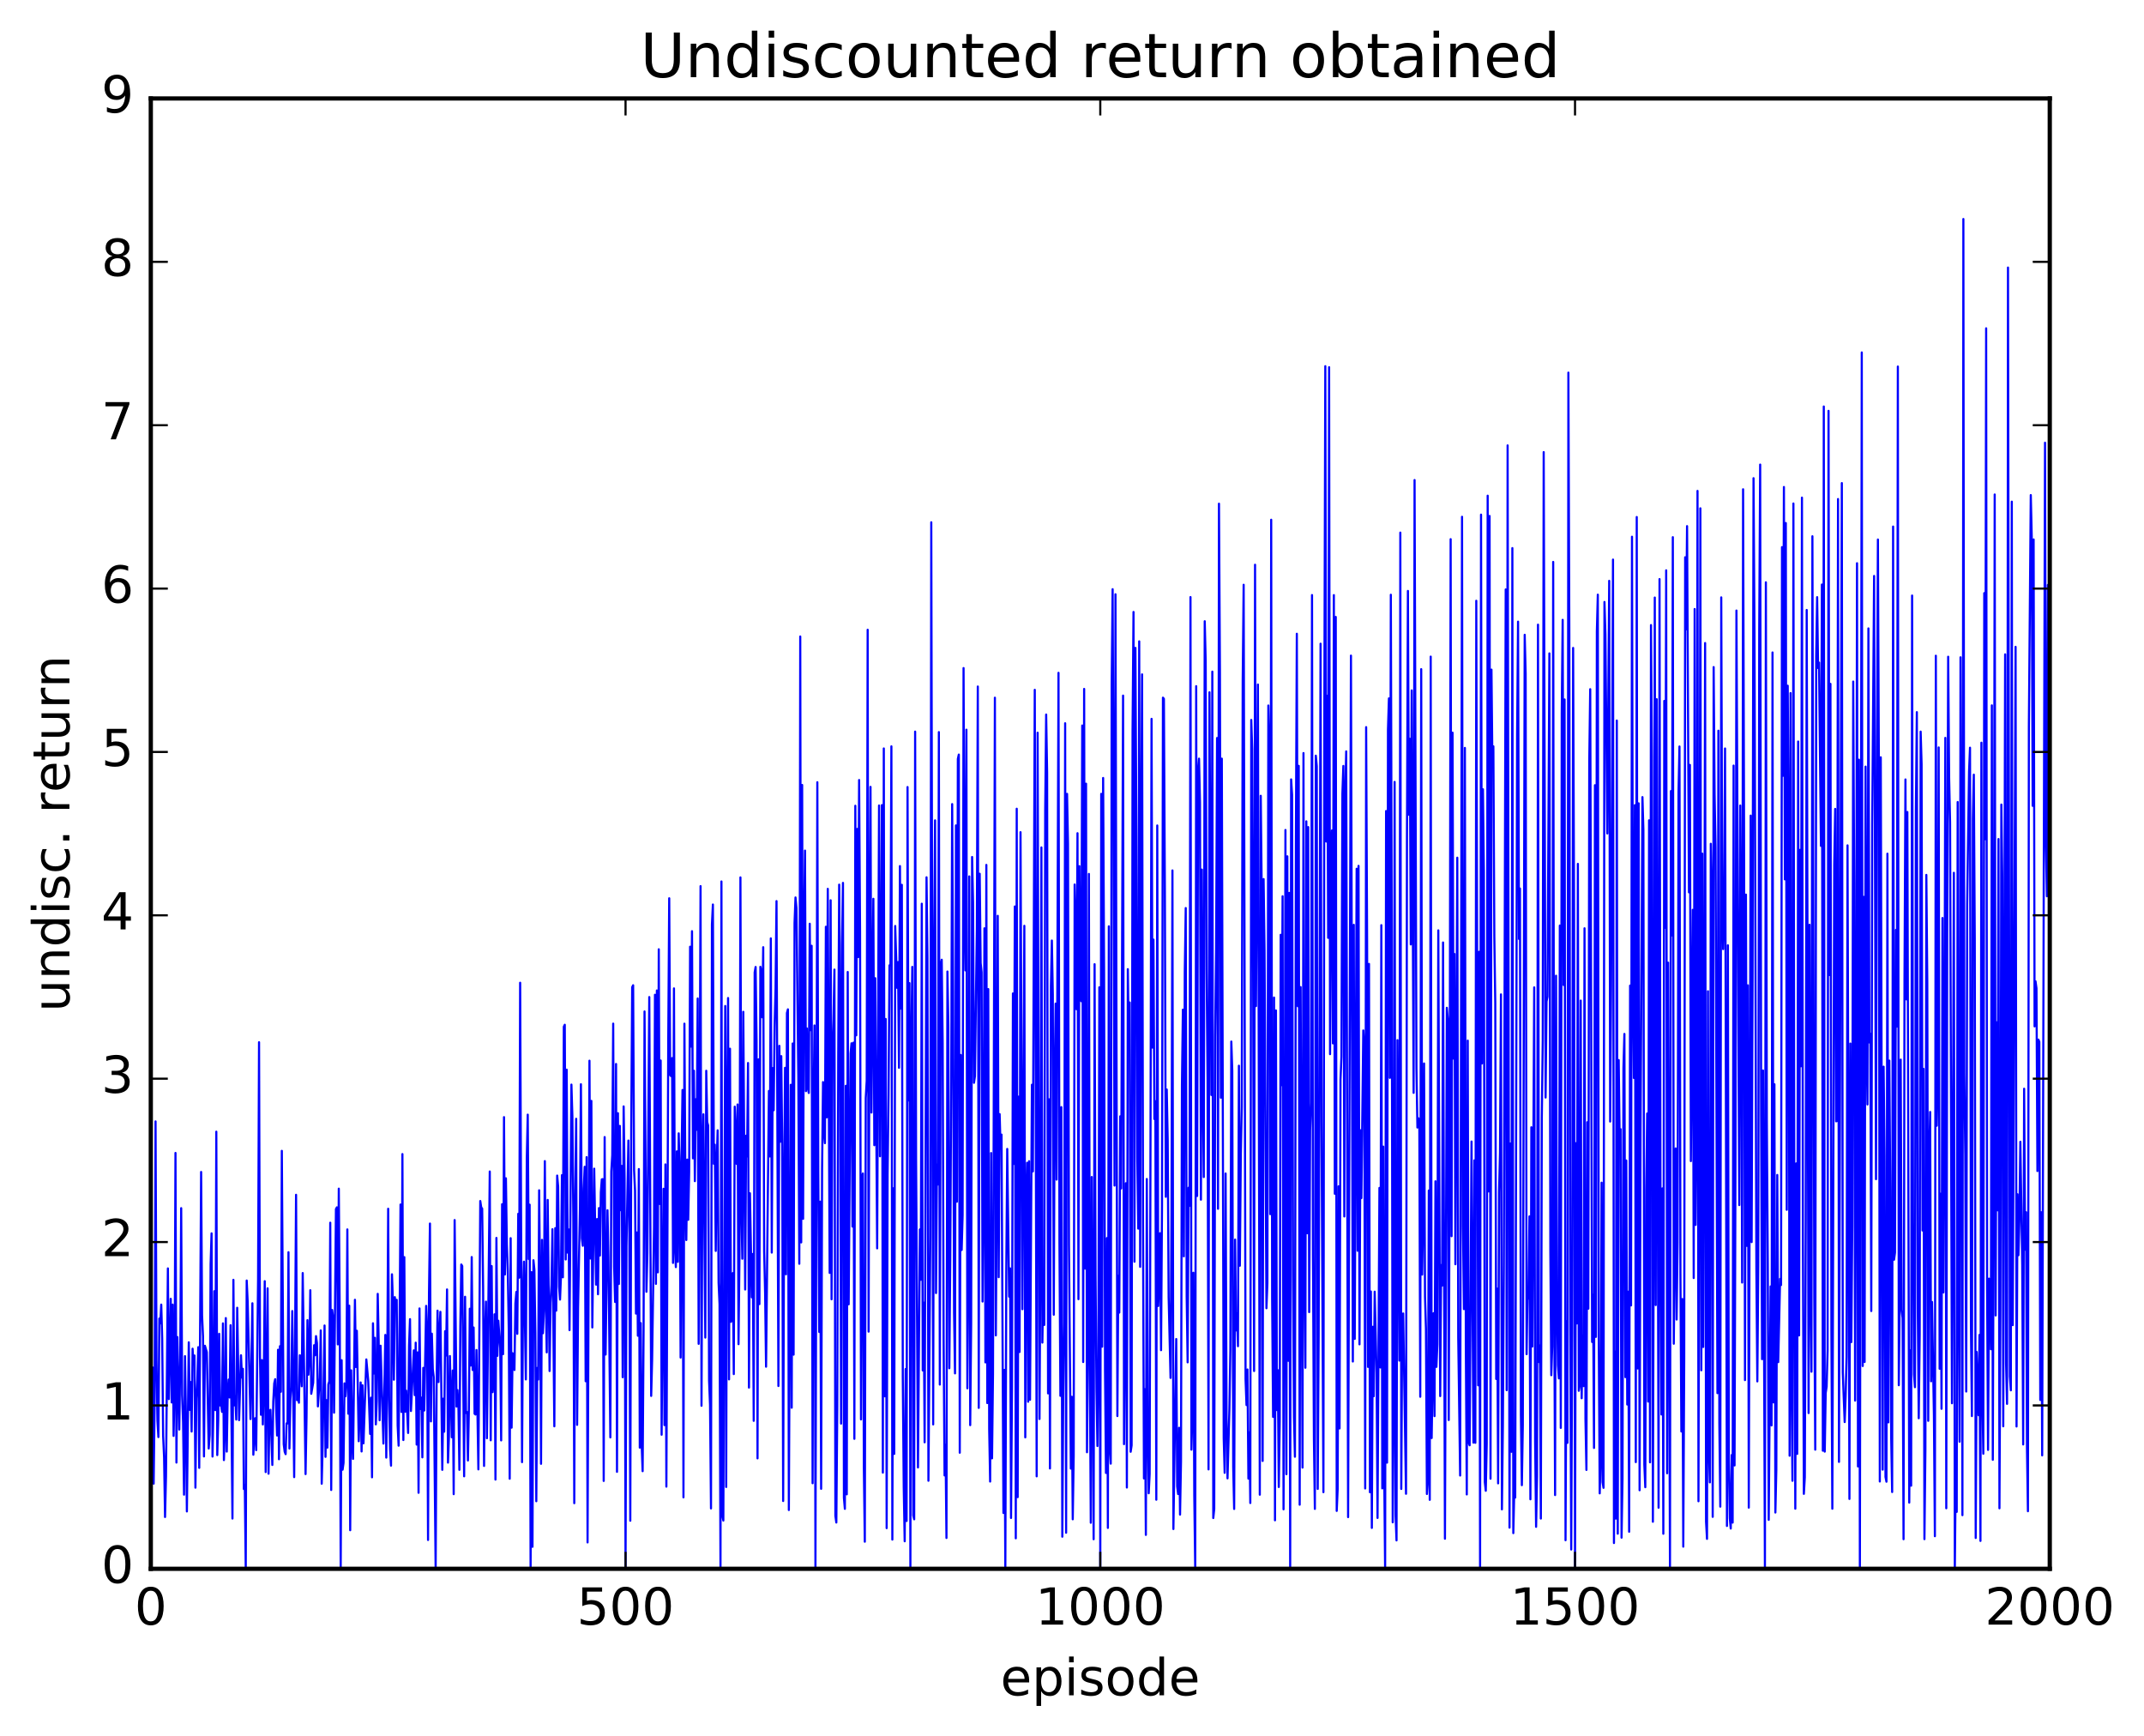 <?xml version="1.0" encoding="utf-8" standalone="no"?>
<!DOCTYPE svg PUBLIC "-//W3C//DTD SVG 1.1//EN"
  "http://www.w3.org/Graphics/SVG/1.1/DTD/svg11.dtd">
<!-- Created with matplotlib (http://matplotlib.org/) -->
<svg height="408pt" version="1.1" viewBox="0 0 504 408" width="504pt" xmlns="http://www.w3.org/2000/svg" xmlns:xlink="http://www.w3.org/1999/xlink">
 <defs>
  <style type="text/css">
*{stroke-linecap:butt;stroke-linejoin:round;stroke-miterlimit:100000;}
  </style>
 </defs>
 <g id="figure_1">
  <g id="patch_1">
   <path d="M 0 408.169 
L 504.319 408.169 
L 504.319 0 
L 0 0 
z
" style="fill:#ffffff;"/>
  </g>
  <g id="axes_1">
   <g id="patch_2">
    <path d="M 35.449 368.742 
L 481.849 368.742 
L 481.849 23.142 
L 35.449 23.142 
z
" style="fill:#ffffff;"/>
   </g>
   <g id="line2d_1">
    <path clip-path="url(#p48cf8b008c)" d="M 35.672 332.872 
L 35.895 321.411 
L 36.118 348.727 
L 36.342 330.331 
L 36.565 263.581 
L 36.788 319.61 
L 37.011 333.899 
L 37.234 337.774 
L 37.458 309.916 
L 37.681 311.052 
L 37.904 306.643 
L 38.127 314.593 
L 38.35 337.482 
L 38.574 342.558 
L 38.797 356.565 
L 39.02 347.045 
L 39.466 298.135 
L 39.69 328.847 
L 40.136 305.283 
L 40.359 329.641 
L 40.582 306.644 
L 40.806 337.498 
L 41.029 326.219 
L 41.252 270.993 
L 41.475 343.77 
L 41.698 314.272 
L 42.145 336.011 
L 42.368 319.446 
L 42.591 283.97 
L 42.814 327.921 
L 43.038 334.315 
L 43.261 351.315 
L 43.484 318.755 
L 43.707 333.155 
L 43.93 355.258 
L 44.377 315.505 
L 44.6 331.391 
L 44.823 324.841 
L 45.046 336.477 
L 45.27 317.006 
L 45.493 320.647 
L 45.716 318.604 
L 45.939 349.669 
L 46.162 328.727 
L 46.386 324.472 
L 46.609 316.648 
L 46.832 345.016 
L 47.278 275.464 
L 47.502 309.2 
L 47.725 314.173 
L 47.948 342.329 
L 48.171 316.315 
L 48.618 317.819 
L 49.064 340.465 
L 49.287 337.225 
L 49.51 297.129 
L 49.734 289.896 
L 49.957 342.352 
L 50.18 329.873 
L 50.403 303.487 
L 50.626 331.445 
L 50.85 265.995 
L 51.073 342.009 
L 51.296 333.918 
L 51.519 313.502 
L 51.742 330.354 
L 51.966 329.977 
L 52.189 331.849 
L 52.412 311.053 
L 52.635 343.187 
L 52.858 336.168 
L 53.082 309.81 
L 53.305 341.191 
L 53.528 327.65 
L 53.751 324.259 
L 53.974 328.468 
L 54.198 311.488 
L 54.644 356.924 
L 54.867 300.818 
L 55.09 330.319 
L 55.314 328.145 
L 55.537 333.662 
L 55.76 307.386 
L 56.206 333.793 
L 56.653 318.552 
L 56.876 323.791 
L 57.099 321.73 
L 57.322 349.994 
L 57.546 349.043 
L 57.769 368.742 
L 57.992 300.983 
L 58.215 305.822 
L 58.885 333.539 
L 59.331 306.33 
L 59.554 341.923 
L 60.001 333.337 
L 60.224 340.848 
L 60.67 300.694 
L 60.894 244.969 
L 61.117 318.791 
L 61.34 332.538 
L 61.563 319.69 
L 61.786 334.807 
L 62.01 324.278 
L 62.233 301.133 
L 62.456 346.001 
L 62.902 302.82 
L 63.126 346.385 
L 63.349 331.911 
L 63.572 331.36 
L 64.018 344.331 
L 64.242 329.365 
L 64.465 325.16 
L 64.688 324.174 
L 65.134 337.408 
L 65.358 317.248 
L 65.581 342.987 
L 65.804 316.415 
L 66.027 327.127 
L 66.25 270.501 
L 66.697 339.455 
L 66.92 341.218 
L 67.143 341.789 
L 67.366 334.546 
L 67.59 334.59 
L 67.813 294.326 
L 68.036 340.471 
L 68.259 328.807 
L 68.482 326.131 
L 68.706 308.159 
L 69.152 347.191 
L 69.598 280.83 
L 69.822 329.119 
L 70.045 327.486 
L 70.268 329.706 
L 70.491 318.548 
L 70.938 325.837 
L 71.161 299.226 
L 71.83 346.477 
L 72.054 333.119 
L 72.277 310.293 
L 72.5 323.112 
L 72.723 319.018 
L 72.946 303.259 
L 73.17 327.603 
L 73.616 325.015 
L 73.839 316.185 
L 74.062 318.541 
L 74.286 314.047 
L 74.509 315.703 
L 74.732 330.57 
L 75.178 323.867 
L 75.402 312.71 
L 75.625 348.738 
L 75.848 339.816 
L 76.294 311.554 
L 76.518 342.427 
L 76.741 329.092 
L 76.964 340.259 
L 77.187 325.41 
L 77.41 324.683 
L 77.634 287.393 
L 77.857 350.209 
L 78.08 307.902 
L 78.303 309.668 
L 78.526 332.041 
L 78.973 284.194 
L 79.196 283.78 
L 79.419 315.996 
L 79.642 279.388 
L 79.866 309.751 
L 80.089 368.742 
L 80.312 319.712 
L 80.535 345.45 
L 80.758 343.833 
L 80.982 325.158 
L 81.205 328.18 
L 81.428 324.869 
L 81.651 288.97 
L 81.874 332.283 
L 82.098 306.899 
L 82.321 359.67 
L 82.544 322.085 
L 82.767 337.363 
L 82.99 342.909 
L 83.437 305.509 
L 83.66 321.306 
L 83.883 312.789 
L 84.33 338.752 
L 84.776 324.938 
L 84.999 341.16 
L 85.222 325.601 
L 85.446 339.246 
L 86.115 319.527 
L 86.562 324.566 
L 87.008 337.034 
L 87.231 328.523 
L 87.454 347.23 
L 87.678 311.03 
L 87.901 322.84 
L 88.124 314.453 
L 88.347 334.792 
L 88.57 329.292 
L 88.794 304.115 
L 89.017 315.266 
L 89.24 333.826 
L 89.463 316.305 
L 90.133 339.301 
L 90.579 313.77 
L 90.802 342.6 
L 91.026 322.698 
L 91.249 284.111 
L 91.472 328.865 
L 91.695 340.57 
L 91.918 344.491 
L 92.142 299.517 
L 92.365 306.099 
L 92.588 324.296 
L 92.811 304.888 
L 93.034 307.043 
L 93.258 305.514 
L 93.481 335.058 
L 93.704 339.799 
L 94.15 283.117 
L 94.374 331.878 
L 94.597 271.261 
L 94.82 338.47 
L 95.043 295.482 
L 95.266 331.816 
L 95.49 326.868 
L 95.936 336.81 
L 96.159 316.294 
L 96.382 310.055 
L 96.606 331.647 
L 97.275 317.393 
L 97.498 327.914 
L 97.722 315.586 
L 97.945 339.541 
L 98.168 317.869 
L 98.391 350.874 
L 98.614 307.542 
L 98.838 331.178 
L 99.061 328.496 
L 99.284 342.546 
L 99.507 321.506 
L 99.73 331.537 
L 100.177 306.944 
L 100.4 312.747 
L 100.623 361.963 
L 100.846 304.076 
L 101.07 287.588 
L 101.293 334.094 
L 101.516 313.477 
L 101.739 321.805 
L 101.962 323.676 
L 102.409 368.742 
L 102.632 325.92 
L 102.855 308.065 
L 103.078 324.834 
L 103.302 312.944 
L 103.525 308.343 
L 103.971 345.477 
L 104.194 328.74 
L 104.418 336.518 
L 104.641 312.89 
L 104.864 318.599 
L 105.087 303.077 
L 105.31 343.782 
L 105.534 337.576 
L 105.757 318.728 
L 106.203 337.822 
L 106.426 322.129 
L 106.65 351.199 
L 106.873 286.769 
L 107.319 330.611 
L 107.542 326.734 
L 107.766 330.375 
L 107.989 345.474 
L 108.212 311.751 
L 108.435 297.215 
L 108.658 297.571 
L 109.105 346.996 
L 109.328 304.8 
L 109.551 332.125 
L 109.774 331.884 
L 109.998 343.276 
L 110.221 331.315 
L 110.444 307.606 
L 110.667 320.965 
L 110.89 295.464 
L 111.114 322.009 
L 111.337 312.019 
L 111.56 332.277 
L 111.783 332.476 
L 112.006 317.314 
L 112.453 345.37 
L 112.899 282.294 
L 113.122 283.787 
L 113.346 284.058 
L 113.569 302.738 
L 113.792 344.559 
L 114.015 313.629 
L 114.238 305.936 
L 114.462 338.051 
L 114.908 296.608 
L 115.131 275.356 
L 115.354 338.533 
L 115.578 297.579 
L 115.801 327.217 
L 116.024 324.482 
L 116.247 308.922 
L 116.47 347.767 
L 116.694 290.969 
L 116.917 318.684 
L 117.14 310.427 
L 117.586 316.834 
L 117.81 338.557 
L 118.033 283.043 
L 118.256 318.3 
L 118.479 262.576 
L 118.702 299.561 
L 118.926 276.95 
L 119.149 292.443 
L 119.372 298.772 
L 119.595 312.351 
L 119.818 347.567 
L 120.042 291.028 
L 120.265 335.566 
L 120.488 318.059 
L 120.711 319.446 
L 120.934 322.011 
L 121.158 306.358 
L 121.381 303.66 
L 121.604 313.508 
L 121.827 285.3 
L 122.05 300.31 
L 122.274 230.989 
L 122.72 343.666 
L 122.943 305.244 
L 123.166 296.548 
L 123.613 324.227 
L 123.836 272.268 
L 124.059 261.993 
L 124.282 295.932 
L 124.506 283.152 
L 124.729 368.742 
L 124.952 299.017 
L 125.175 363.569 
L 125.398 296.213 
L 125.622 298.445 
L 125.845 313.398 
L 126.068 352.854 
L 126.291 321.515 
L 126.514 324.255 
L 126.738 279.77 
L 126.961 302.756 
L 127.184 344.063 
L 127.407 291.428 
L 127.63 313.37 
L 127.854 308.16 
L 128.077 272.913 
L 128.3 304.188 
L 128.523 317.866 
L 128.746 282.036 
L 129.193 322.251 
L 129.416 306.156 
L 129.639 301.998 
L 129.862 288.923 
L 130.309 335.248 
L 130.532 288.665 
L 130.755 308.064 
L 130.978 276.314 
L 131.202 278.878 
L 131.425 302.424 
L 131.648 305.46 
L 131.871 299.871 
L 132.094 276.212 
L 132.318 300.22 
L 132.541 241.322 
L 132.764 240.868 
L 132.987 296.035 
L 133.21 251.421 
L 133.434 294.42 
L 133.657 288.968 
L 133.88 312.638 
L 134.326 254.931 
L 134.55 262.402 
L 134.773 285.889 
L 134.996 353.314 
L 135.219 281.519 
L 135.442 262.97 
L 135.666 334.908 
L 135.889 307.366 
L 136.335 283.874 
L 136.558 254.844 
L 136.782 291.039 
L 137.005 292.817 
L 137.228 279.413 
L 137.451 274.25 
L 137.674 324.65 
L 137.898 271.98 
L 138.121 362.541 
L 138.567 249.315 
L 138.79 295.803 
L 139.014 258.759 
L 139.237 312.011 
L 139.683 274.69 
L 140.13 301.95 
L 140.353 286.529 
L 140.576 304.207 
L 140.799 283.949 
L 141.022 295.11 
L 141.246 280.224 
L 141.469 277.205 
L 141.692 277.151 
L 141.915 348.085 
L 142.138 267.263 
L 142.362 318.377 
L 142.808 284.461 
L 143.031 295.466 
L 143.478 337.854 
L 143.701 275.349 
L 143.924 271.519 
L 144.147 240.599 
L 144.37 297.739 
L 144.594 306.021 
L 144.817 250.084 
L 145.04 345.945 
L 145.263 261.65 
L 145.486 301.786 
L 145.71 264.637 
L 145.933 284.454 
L 146.156 274.039 
L 146.379 323.705 
L 146.602 260.059 
L 146.826 277 
L 147.049 368.742 
L 147.272 292.737 
L 147.718 268.081 
L 147.942 289.792 
L 148.165 357.436 
L 148.388 265.045 
L 148.611 232.036 
L 148.834 231.578 
L 149.058 275.083 
L 149.281 279.882 
L 149.504 308.756 
L 149.727 289.682 
L 149.95 313.956 
L 150.174 274.781 
L 150.397 340.26 
L 150.62 310.982 
L 150.843 339.557 
L 151.066 345.793 
L 151.29 312.435 
L 151.513 237.737 
L 151.959 303.62 
L 152.182 294.563 
L 152.629 234.355 
L 153.075 328.1 
L 153.298 319.569 
L 153.745 288.511 
L 153.968 233.817 
L 154.191 301.764 
L 154.414 232.808 
L 154.638 299.057 
L 154.861 223.124 
L 155.084 282.985 
L 155.307 249.265 
L 155.53 337.223 
L 155.977 279.423 
L 156.2 334.965 
L 156.423 273.687 
L 156.646 349.426 
L 157.093 244.141 
L 157.316 211.134 
L 157.539 252.708 
L 157.762 252.945 
L 157.986 248.698 
L 158.209 296.838 
L 158.432 232.318 
L 158.655 293.125 
L 158.878 297.826 
L 159.102 270.611 
L 159.325 296.577 
L 159.548 266.39 
L 159.771 275.537 
L 159.994 319.088 
L 160.218 272.076 
L 160.441 256.2 
L 160.664 351.943 
L 160.887 240.608 
L 161.11 277.375 
L 161.334 291.461 
L 161.557 272.557 
L 161.78 286.712 
L 162.003 275.438 
L 162.226 222.521 
L 162.45 246.003 
L 162.673 218.871 
L 162.896 272.257 
L 163.119 251.668 
L 163.342 277.621 
L 163.566 258.367 
L 163.789 265.553 
L 164.012 234.691 
L 164.235 315.861 
L 164.682 208.278 
L 164.905 330.415 
L 165.128 271.803 
L 165.351 261.909 
L 165.798 314.391 
L 166.021 251.676 
L 166.244 263.732 
L 166.467 264.546 
L 166.69 324.538 
L 166.914 330.213 
L 167.137 354.55 
L 167.36 217.292 
L 167.583 212.603 
L 167.806 273.543 
L 168.03 269.05 
L 168.253 294.016 
L 168.476 273.349 
L 168.699 265.674 
L 168.922 301.499 
L 169.146 306.538 
L 169.369 368.742 
L 169.592 207.184 
L 169.815 356.204 
L 170.038 357.398 
L 170.485 236.451 
L 170.708 349.507 
L 170.931 261.771 
L 171.154 234.585 
L 171.378 324.217 
L 171.601 246.494 
L 171.824 310.691 
L 172.047 310.2 
L 172.27 299.237 
L 172.494 322.974 
L 172.717 260.117 
L 173.163 273.572 
L 173.386 259.601 
L 173.61 315.937 
L 173.833 294.7 
L 174.056 206.227 
L 174.279 283.648 
L 174.502 295.854 
L 174.726 237.825 
L 175.172 303.088 
L 175.395 266.932 
L 175.618 271.81 
L 175.842 249.856 
L 176.065 326.149 
L 176.288 280.467 
L 176.734 304.929 
L 176.958 294.737 
L 177.181 333.959 
L 177.404 228.547 
L 177.627 227.281 
L 177.85 244.672 
L 178.074 342.781 
L 178.297 248.992 
L 178.52 306.53 
L 178.743 227.236 
L 178.966 228.281 
L 179.19 239.114 
L 179.413 222.637 
L 179.636 294.089 
L 179.859 303.889 
L 180.082 321.237 
L 180.752 256.426 
L 180.975 271.818 
L 181.198 220.562 
L 181.422 294.414 
L 181.645 251.047 
L 181.868 260.966 
L 182.091 241.259 
L 182.314 232.281 
L 182.538 211.798 
L 182.984 325.772 
L 183.207 245.821 
L 183.43 268.36 
L 183.654 248.236 
L 183.877 269.309 
L 184.1 352.805 
L 184.323 280.189 
L 184.546 250.984 
L 184.77 299.525 
L 184.993 238.096 
L 185.216 237.239 
L 185.439 354.924 
L 185.886 254.978 
L 186.109 330.876 
L 186.332 245.27 
L 186.555 318.404 
L 186.778 216.973 
L 187.002 210.944 
L 187.225 213.452 
L 187.671 253.395 
L 187.894 297.042 
L 188.118 149.608 
L 188.341 292.022 
L 188.564 184.499 
L 188.787 286.481 
L 189.01 218.577 
L 189.234 199.926 
L 189.457 256.462 
L 189.68 241.728 
L 189.903 255.761 
L 190.126 256.896 
L 190.35 217.124 
L 190.573 242.143 
L 190.796 222.296 
L 191.019 348.623 
L 191.242 260.961 
L 191.466 241.025 
L 191.689 368.742 
L 192.135 183.858 
L 192.358 275.318 
L 192.582 313.07 
L 192.805 282.438 
L 193.028 349.937 
L 193.251 274.687 
L 193.474 254.337 
L 193.698 265.862 
L 193.921 268.69 
L 194.144 217.832 
L 194.367 262.628 
L 194.59 208.92 
L 195.037 299.192 
L 195.26 211.608 
L 195.483 305.395 
L 195.706 246.573 
L 195.93 239.667 
L 196.153 227.9 
L 196.376 356.27 
L 196.599 357.862 
L 196.822 330.678 
L 197.046 248.108 
L 197.269 207.931 
L 197.492 240.269 
L 197.715 334.61 
L 197.938 221.936 
L 198.162 207.52 
L 198.385 352.071 
L 198.608 354.646 
L 198.831 255.204 
L 199.054 351.235 
L 199.278 228.457 
L 199.501 306.574 
L 199.947 247.63 
L 200.17 245.218 
L 200.394 288.303 
L 200.617 245.072 
L 200.84 338.188 
L 201.063 189.39 
L 201.286 243.346 
L 201.51 194.835 
L 201.733 224.951 
L 201.956 183.341 
L 202.179 219.011 
L 202.402 333.626 
L 202.626 276.707 
L 202.849 275.814 
L 203.072 344.899 
L 203.295 362.371 
L 203.518 258.08 
L 203.742 254.046 
L 203.965 148.021 
L 204.188 312.992 
L 204.411 223.45 
L 204.634 184.95 
L 204.858 261.501 
L 205.304 211.259 
L 205.527 269.168 
L 205.75 229.918 
L 206.197 293.419 
L 206.643 189.33 
L 206.866 271.775 
L 207.313 189.229 
L 207.536 346.128 
L 207.759 175.919 
L 207.982 328.2 
L 208.206 239.51 
L 208.429 359.18 
L 208.652 276.007 
L 208.875 257.233 
L 209.098 226.887 
L 209.322 226.908 
L 209.545 175.425 
L 209.768 361.873 
L 209.991 279.293 
L 210.214 341.736 
L 210.438 217.651 
L 210.884 232.189 
L 211.107 226.126 
L 211.33 250.978 
L 211.554 203.567 
L 211.777 237.073 
L 212 207.967 
L 212.223 323.613 
L 212.446 349.478 
L 212.67 362.269 
L 212.893 321.779 
L 213.116 357.5 
L 213.339 184.991 
L 213.562 258.656 
L 213.786 231.077 
L 214.009 368.742 
L 214.232 243.951 
L 214.455 227.263 
L 214.678 356.177 
L 214.902 357.104 
L 215.125 171.959 
L 215.348 272.472 
L 215.794 344.918 
L 216.241 288.967 
L 216.464 300.808 
L 216.687 212.413 
L 216.91 322.118 
L 217.134 306.175 
L 217.357 339.007 
L 217.803 206.205 
L 218.026 224.973 
L 218.25 348.044 
L 218.696 290.817 
L 218.919 122.759 
L 219.366 334.802 
L 219.589 222.997 
L 219.812 192.818 
L 220.035 303.926 
L 220.258 273.731 
L 220.482 278.418 
L 220.705 172.075 
L 220.928 325.436 
L 221.151 226.691 
L 221.374 225.58 
L 221.598 245.027 
L 221.821 314.829 
L 222.044 346.794 
L 222.267 339.581 
L 222.49 361.49 
L 222.714 228.353 
L 222.937 241.101 
L 223.16 321.595 
L 223.383 295.96 
L 223.606 254.507 
L 223.83 188.998 
L 224.053 233.241 
L 224.276 308.549 
L 224.499 322.805 
L 224.722 194.011 
L 224.946 282.447 
L 225.169 178.387 
L 225.392 177.358 
L 225.615 341.454 
L 225.838 247.965 
L 226.062 293.81 
L 226.285 285.65 
L 226.508 157.027 
L 226.731 212.226 
L 226.954 228.087 
L 227.178 171.51 
L 227.401 326.315 
L 227.624 296.675 
L 227.847 205.991 
L 228.07 334.972 
L 228.294 311.004 
L 228.517 201.433 
L 228.74 212.112 
L 228.963 254.507 
L 229.186 252.943 
L 229.633 218.505 
L 229.856 161.363 
L 230.079 330.916 
L 230.302 205.367 
L 230.526 226.36 
L 230.749 228.557 
L 230.972 305.922 
L 231.195 277.498 
L 231.418 218.196 
L 231.642 320.22 
L 231.865 203.293 
L 232.088 329.779 
L 232.311 232.479 
L 232.534 335.857 
L 232.758 348.232 
L 232.981 271.012 
L 233.204 342.777 
L 233.427 322.942 
L 233.874 163.993 
L 234.097 313.878 
L 234.32 279.747 
L 234.543 215.256 
L 234.766 300.195 
L 234.99 261.87 
L 235.213 270.02 
L 235.436 266.683 
L 235.882 355.614 
L 236.106 321.993 
L 236.329 368.742 
L 236.552 298.973 
L 236.775 270.05 
L 237.222 304.762 
L 237.445 298.122 
L 237.668 356.792 
L 237.891 326.45 
L 238.114 233.507 
L 238.338 273.575 
L 238.561 213.059 
L 238.784 361.572 
L 239.007 190.089 
L 239.23 351.894 
L 239.454 257.754 
L 239.677 317.774 
L 239.9 195.601 
L 240.346 307.719 
L 240.793 217.607 
L 241.016 337.846 
L 241.239 283.703 
L 241.462 273.306 
L 241.686 329.472 
L 241.909 272.937 
L 242.132 329.017 
L 242.578 254.964 
L 242.802 275.34 
L 243.248 162.139 
L 243.694 347.005 
L 243.918 172.223 
L 244.364 333.523 
L 244.587 292.603 
L 244.81 199.182 
L 245.034 315.566 
L 245.257 300.856 
L 245.48 311.424 
L 245.703 190.519 
L 245.926 167.95 
L 246.15 181.623 
L 246.373 327.506 
L 246.596 258.383 
L 246.819 345.157 
L 247.042 231.872 
L 247.266 221.071 
L 247.489 233.812 
L 247.712 309.019 
L 247.935 253.413 
L 248.158 235.893 
L 248.382 277.265 
L 248.828 158.144 
L 249.051 292.137 
L 249.274 328.085 
L 249.498 260.221 
L 249.721 361.192 
L 249.944 327 
L 250.167 311.063 
L 250.39 169.998 
L 250.614 360.262 
L 250.837 186.594 
L 251.06 198.362 
L 251.283 292.571 
L 251.73 345.188 
L 251.953 328.308 
L 252.176 357.101 
L 252.399 342.105 
L 252.622 207.905 
L 252.846 217.861 
L 253.069 237.225 
L 253.292 195.842 
L 253.515 305.366 
L 253.738 203.581 
L 253.962 234.055 
L 254.185 235.328 
L 254.408 170.528 
L 254.631 320.137 
L 254.854 161.925 
L 255.078 298.178 
L 255.301 184.2 
L 255.524 341.342 
L 255.747 314.21 
L 255.97 205.409 
L 256.194 320.547 
L 256.417 357.914 
L 256.64 276.648 
L 257.086 361.79 
L 257.31 226.629 
L 257.533 299.655 
L 257.756 326.536 
L 257.979 339.882 
L 258.202 319.216 
L 258.426 232.06 
L 258.649 368.742 
L 258.872 186.59 
L 259.095 316.531 
L 259.318 182.859 
L 259.542 228.509 
L 259.765 322.006 
L 259.988 346.213 
L 260.211 291.007 
L 260.434 359.127 
L 260.658 217.731 
L 260.881 340.401 
L 261.104 344.026 
L 261.327 160.996 
L 261.55 138.489 
L 261.774 190.519 
L 261.997 278.662 
L 262.22 139.681 
L 262.666 332.836 
L 262.89 299.87 
L 263.113 308.52 
L 263.336 262.381 
L 263.559 279.339 
L 264.006 163.497 
L 264.229 339.441 
L 264.675 278.109 
L 264.898 349.637 
L 265.122 227.796 
L 265.345 245.14 
L 265.568 235.626 
L 265.791 341.234 
L 266.014 339.723 
L 266.238 171.795 
L 266.461 143.841 
L 266.684 296.554 
L 266.907 152.281 
L 267.13 195.743 
L 267.354 272.225 
L 267.577 288.777 
L 267.8 150.749 
L 268.023 297.756 
L 268.246 199.684 
L 268.47 158.507 
L 268.693 287.487 
L 268.916 347.497 
L 269.139 326.516 
L 269.362 360.768 
L 269.586 277.12 
L 269.809 335.248 
L 270.032 350.984 
L 270.255 346.397 
L 270.702 168.964 
L 270.925 246.236 
L 271.148 220.844 
L 271.371 263.019 
L 271.594 258.829 
L 271.818 352.504 
L 272.041 194.027 
L 272.264 306.971 
L 272.487 301.623 
L 272.71 289.864 
L 272.934 317.349 
L 273.157 283.458 
L 273.38 163.98 
L 273.603 164.246 
L 273.826 208.877 
L 274.05 281.301 
L 274.273 256.082 
L 274.496 267.867 
L 274.719 304.876 
L 275.166 323.87 
L 275.389 284.915 
L 275.612 204.592 
L 275.835 359.392 
L 276.505 314.733 
L 276.728 349.363 
L 276.951 351.174 
L 277.174 335.599 
L 277.398 356 
L 277.621 343.52 
L 277.844 255.095 
L 278.067 237.312 
L 278.29 295.301 
L 278.514 228.37 
L 278.737 213.434 
L 278.96 304.729 
L 279.183 320.211 
L 279.406 279.164 
L 279.63 283.433 
L 279.853 140.34 
L 280.076 340.735 
L 280.299 332.265 
L 280.522 299.151 
L 280.746 351.543 
L 280.969 368.742 
L 281.192 161.281 
L 281.415 281.113 
L 281.638 181.185 
L 281.862 178.315 
L 282.085 188.67 
L 282.308 281.976 
L 282.531 204.386 
L 282.754 254.62 
L 282.978 276.659 
L 283.201 146.021 
L 283.424 155.304 
L 283.647 227.829 
L 283.87 253.697 
L 284.094 345.373 
L 284.317 162.72 
L 284.763 257.369 
L 284.986 157.864 
L 285.21 356.805 
L 285.433 354.676 
L 285.656 243.658 
L 285.879 223.032 
L 286.102 173.466 
L 286.326 284.12 
L 286.549 118.386 
L 286.772 157.716 
L 286.995 258.011 
L 287.218 178.311 
L 287.665 337.998 
L 287.888 346.181 
L 288.111 275.826 
L 288.334 333.204 
L 288.558 347.48 
L 289.004 331.143 
L 289.227 317.358 
L 289.45 244.813 
L 289.674 251.633 
L 289.897 344.819 
L 290.12 354.67 
L 290.343 291.36 
L 290.566 312.712 
L 290.79 308.691 
L 291.013 316.417 
L 291.236 250.493 
L 291.459 297.505 
L 291.682 271.358 
L 291.906 260.195 
L 292.129 160.14 
L 292.352 137.447 
L 292.798 324.078 
L 293.022 330.257 
L 293.245 321.892 
L 293.468 347.541 
L 293.691 336.657 
L 293.914 353.273 
L 294.138 169.222 
L 294.361 176.014 
L 294.584 228.758 
L 294.807 322.253 
L 295.03 132.739 
L 295.254 236.479 
L 295.7 160.894 
L 296.146 351.322 
L 296.37 187.046 
L 296.593 209.158 
L 296.816 343.39 
L 297.039 206.624 
L 297.262 223.297 
L 297.709 307.493 
L 297.932 301.589 
L 298.155 165.827 
L 298.378 175.978 
L 298.602 285.376 
L 298.825 122.163 
L 299.048 305.071 
L 299.271 333.032 
L 299.494 234.471 
L 299.718 357.339 
L 299.941 237.498 
L 300.164 331.436 
L 300.387 322.054 
L 300.61 349.512 
L 300.834 334.012 
L 301.057 219.717 
L 301.28 255.066 
L 301.503 210.662 
L 301.726 354.757 
L 301.95 302.115 
L 302.173 195.086 
L 302.396 346.501 
L 302.619 201.275 
L 302.842 319.851 
L 303.066 209.872 
L 303.289 368.742 
L 303.512 183.194 
L 303.735 186.841 
L 303.958 299.28 
L 304.182 333.095 
L 304.405 342.399 
L 304.628 198.645 
L 304.851 148.962 
L 305.074 236.51 
L 305.298 180.011 
L 305.521 353.676 
L 305.744 232.014 
L 306.19 344.949 
L 306.414 177.006 
L 306.637 296.899 
L 306.86 321.481 
L 307.083 193.048 
L 307.306 289.873 
L 307.53 194.401 
L 307.753 308.404 
L 307.976 265.613 
L 308.199 259.227 
L 308.422 139.863 
L 308.646 295.198 
L 308.869 338.207 
L 309.092 354.657 
L 309.315 177.618 
L 309.538 180.082 
L 309.762 349.964 
L 309.985 313.671 
L 310.431 151.3 
L 310.654 263.574 
L 311.101 350.73 
L 311.324 164.5 
L 311.547 86.074 
L 311.77 197.8 
L 311.994 163.526 
L 312.217 220.435 
L 312.44 86.311 
L 312.663 247.773 
L 312.886 201.695 
L 313.11 195.19 
L 313.333 245.239 
L 313.556 139.876 
L 313.779 280.588 
L 314.002 145.006 
L 314.226 355.132 
L 314.449 350.009 
L 314.672 278.835 
L 314.895 335.748 
L 315.118 253.764 
L 315.342 248.328 
L 315.565 186.534 
L 315.788 180.027 
L 316.011 285.923 
L 316.234 186.451 
L 316.458 176.61 
L 316.904 356.59 
L 317.574 154.099 
L 318.02 320.019 
L 318.243 217.378 
L 318.466 314.693 
L 318.913 204.195 
L 319.136 293.979 
L 319.359 203.518 
L 319.582 315.98 
L 319.806 265.655 
L 320.029 281.602 
L 320.475 242.203 
L 320.698 246.288 
L 320.922 349.855 
L 321.145 170.91 
L 321.368 221.123 
L 321.591 321.285 
L 321.814 226.561 
L 322.038 350.752 
L 322.261 303.561 
L 322.484 359.124 
L 322.707 311.848 
L 322.93 328.178 
L 323.154 303.599 
L 323.6 322.782 
L 323.823 356.783 
L 324.27 279.214 
L 324.493 321.414 
L 324.716 217.455 
L 324.939 349.838 
L 325.162 269.506 
L 325.386 345.179 
L 325.609 368.742 
L 325.832 190.629 
L 326.055 343.787 
L 326.278 171.546 
L 326.502 164.149 
L 326.725 253.342 
L 326.948 139.791 
L 327.171 219.832 
L 327.394 357.814 
L 327.618 330.284 
L 327.841 183.786 
L 328.064 356.117 
L 328.287 362.065 
L 328.51 244.476 
L 328.957 319.798 
L 329.18 125.183 
L 329.403 349.968 
L 329.626 309.979 
L 329.85 308.722 
L 330.296 336.707 
L 330.519 351.103 
L 330.742 196.869 
L 330.966 138.898 
L 331.189 191.487 
L 331.412 173.642 
L 331.635 221.985 
L 331.858 162.284 
L 332.305 256.868 
L 332.528 112.83 
L 332.974 251.079 
L 333.198 265.019 
L 333.421 262.832 
L 333.644 263.244 
L 333.867 328.299 
L 334.09 157.282 
L 334.314 299.583 
L 334.537 285.72 
L 334.76 249.967 
L 334.983 304.727 
L 335.206 312.285 
L 335.43 351.152 
L 335.653 347.908 
L 335.876 279.825 
L 336.099 352.528 
L 336.322 154.334 
L 336.546 338.006 
L 336.992 308.66 
L 337.215 332.853 
L 337.438 277.654 
L 337.662 321.278 
L 337.885 315.953 
L 338.108 218.678 
L 338.554 328.145 
L 338.778 297.326 
L 339.001 302.184 
L 339.224 221.525 
L 339.67 361.671 
L 340.117 236.878 
L 340.34 239.567 
L 340.563 333.769 
L 340.786 267.164 
L 341.01 126.727 
L 341.233 290.558 
L 341.456 172.213 
L 341.679 248.811 
L 341.902 224.23 
L 342.126 297.155 
L 342.572 201.596 
L 342.795 314.378 
L 343.242 346.816 
L 343.688 121.468 
L 343.911 288.159 
L 344.134 307.703 
L 344.358 175.796 
L 344.581 316.286 
L 344.804 351.26 
L 345.027 244.588 
L 345.25 339.045 
L 345.474 339.708 
L 345.92 268.31 
L 346.366 339.083 
L 346.59 272.742 
L 346.813 339.122 
L 347.036 141.209 
L 347.482 325.61 
L 347.706 223.713 
L 347.929 368.742 
L 348.152 120.959 
L 348.375 249.961 
L 348.598 185.515 
L 348.822 204.999 
L 349.045 348.365 
L 349.268 350.395 
L 349.491 339.314 
L 349.714 116.509 
L 349.938 280.045 
L 350.161 121.277 
L 350.384 347.563 
L 350.607 157.391 
L 350.83 179.999 
L 351.054 175.42 
L 351.277 220.074 
L 351.5 235.719 
L 351.723 324.121 
L 351.946 302.879 
L 352.17 348.652 
L 352.393 280.173 
L 352.616 270.935 
L 352.839 233.728 
L 353.062 354.765 
L 353.286 335.073 
L 353.509 297.542 
L 353.955 138.547 
L 354.178 326.762 
L 354.402 104.689 
L 354.848 359.061 
L 355.071 268.775 
L 355.294 341.234 
L 355.518 128.828 
L 355.741 360.352 
L 355.964 350.211 
L 356.187 351.994 
L 356.634 172.809 
L 356.857 146.117 
L 357.08 220.689 
L 357.303 208.839 
L 357.526 332.534 
L 357.75 349.082 
L 357.973 334.999 
L 358.419 149.204 
L 358.642 158.363 
L 358.866 318.29 
L 359.089 303.162 
L 359.312 305.211 
L 359.535 285.907 
L 359.758 352.403 
L 359.982 264.959 
L 360.205 316.487 
L 360.651 232.082 
L 360.874 338.876 
L 361.098 358.87 
L 361.321 346.927 
L 361.544 146.823 
L 361.767 320.155 
L 361.99 316.228 
L 362.214 356.93 
L 362.437 262.758 
L 362.66 244.531 
L 362.883 106.263 
L 363.33 257.968 
L 363.553 235.398 
L 363.776 234.238 
L 364.222 153.576 
L 364.446 294.052 
L 364.669 323.234 
L 364.892 316.465 
L 365.115 132.078 
L 365.338 299.033 
L 365.562 351.406 
L 365.785 229.338 
L 366.008 304.484 
L 366.231 320.906 
L 366.454 323.982 
L 366.678 217.549 
L 366.901 335.618 
L 367.124 167.573 
L 367.347 145.695 
L 367.57 231.524 
L 367.794 164.402 
L 368.017 362.027 
L 368.24 310.524 
L 368.463 339.134 
L 368.686 87.584 
L 368.91 149.349 
L 369.133 312.404 
L 369.356 364.207 
L 369.579 313.232 
L 369.802 152.293 
L 370.026 215.422 
L 370.249 368.742 
L 370.472 268.698 
L 370.695 311.067 
L 370.918 203.048 
L 371.142 326.902 
L 371.365 325.588 
L 371.588 235.184 
L 371.811 328.65 
L 372.034 313.909 
L 372.258 325.8 
L 372.481 218.19 
L 372.704 333.513 
L 372.927 345.495 
L 373.15 263.773 
L 373.374 307.598 
L 373.597 178.882 
L 373.82 161.99 
L 374.266 315.423 
L 374.49 304.314 
L 374.713 340.33 
L 374.936 184.559 
L 375.159 314.23 
L 375.382 148.412 
L 375.606 139.775 
L 375.829 314.382 
L 376.052 351.006 
L 376.275 342.657 
L 376.498 277.983 
L 376.722 348.363 
L 376.945 349.709 
L 377.168 141.489 
L 377.391 149.128 
L 377.838 195.898 
L 378.284 136.519 
L 378.507 263.615 
L 378.73 231.703 
L 379.177 131.528 
L 379.4 362.681 
L 379.623 317.687 
L 379.846 356.948 
L 380.07 169.357 
L 380.293 360.481 
L 380.516 249.164 
L 380.739 267.32 
L 380.962 265.406 
L 381.186 361.416 
L 381.409 347.497 
L 381.632 250.997 
L 381.855 243.02 
L 382.078 323.69 
L 382.302 272.772 
L 382.525 330.124 
L 382.748 303.598 
L 382.971 360.025 
L 383.194 231.654 
L 383.418 306.834 
L 383.641 126.154 
L 383.864 230.389 
L 384.087 253.374 
L 384.31 189.242 
L 384.534 343.663 
L 384.757 121.52 
L 384.98 321.655 
L 385.203 188.82 
L 385.426 350.275 
L 385.65 265.927 
L 386.096 187.356 
L 386.319 195.072 
L 386.542 344.228 
L 386.766 349.56 
L 386.989 279.668 
L 387.212 261.72 
L 387.435 329.433 
L 387.658 192.808 
L 387.882 343.714 
L 388.105 146.922 
L 388.328 177.917 
L 388.551 357.679 
L 388.774 277.493 
L 388.998 140.453 
L 389.221 306.748 
L 389.444 164.346 
L 389.89 354.374 
L 390.114 136.11 
L 390.337 283.473 
L 390.56 332.463 
L 390.783 279.324 
L 391.006 360.501 
L 391.23 164.746 
L 391.453 218.071 
L 391.676 134.051 
L 391.899 346.283 
L 392.122 226.267 
L 392.569 368.742 
L 392.792 185.934 
L 393.015 219.883 
L 393.238 126.261 
L 393.462 315.836 
L 393.908 269.931 
L 394.131 310.15 
L 394.354 292.065 
L 394.578 186.222 
L 394.801 175.46 
L 395.024 299.208 
L 395.247 336.465 
L 395.47 305.341 
L 395.694 363.534 
L 395.917 319.363 
L 396.14 130.983 
L 396.363 147.927 
L 396.586 123.663 
L 397.033 209.737 
L 397.256 179.785 
L 397.479 272.91 
L 397.926 213.854 
L 398.149 300.394 
L 398.372 143.147 
L 398.595 287.908 
L 398.818 264.149 
L 399.042 115.384 
L 399.265 352.862 
L 399.488 259.619 
L 399.711 119.476 
L 399.934 322.078 
L 400.158 200.645 
L 400.381 316.599 
L 400.604 254.983 
L 400.827 151.144 
L 401.05 357.626 
L 401.274 361.701 
L 401.497 232.982 
L 401.72 340.805 
L 401.943 348.423 
L 402.166 198.33 
L 402.39 210.39 
L 402.613 356.527 
L 402.836 156.794 
L 403.059 186.707 
L 403.282 199.278 
L 403.729 327.451 
L 403.952 171.746 
L 404.175 334.471 
L 404.398 354.128 
L 404.622 140.414 
L 404.845 208.811 
L 405.068 223.081 
L 405.291 214.182 
L 405.514 175.93 
L 405.961 358.67 
L 406.184 222.19 
L 406.407 343.713 
L 406.63 356.835 
L 406.854 359.276 
L 407.077 342.004 
L 407.3 357.881 
L 407.523 179.946 
L 407.746 344.446 
L 407.97 271.666 
L 408.193 143.506 
L 408.639 239.171 
L 408.862 283.249 
L 409.086 189.33 
L 409.309 227.171 
L 409.532 301.457 
L 409.755 115.001 
L 409.978 192.998 
L 410.202 324.385 
L 410.425 210.273 
L 410.648 292.839 
L 410.871 231.596 
L 411.094 354.362 
L 411.541 191.704 
L 411.764 291.944 
L 411.987 228.951 
L 412.21 112.396 
L 412.434 148.717 
L 412.88 298.525 
L 413.103 324.688 
L 413.326 297.571 
L 413.55 147.913 
L 413.773 109.197 
L 413.996 261.906 
L 414.219 319.459 
L 414.442 251.614 
L 414.889 368.742 
L 415.112 136.865 
L 415.335 263.143 
L 415.558 296.898 
L 415.782 357.228 
L 416.228 302.368 
L 416.451 335.035 
L 416.674 153.36 
L 416.898 329.624 
L 417.121 254.851 
L 417.344 355.513 
L 417.567 345.498 
L 417.79 276.17 
L 418.014 320.162 
L 418.46 300.594 
L 418.683 302.046 
L 418.906 128.599 
L 419.13 182.344 
L 419.353 114.466 
L 419.576 206.686 
L 419.799 122.937 
L 420.022 284.355 
L 420.246 161.171 
L 420.469 194.809 
L 420.692 342.16 
L 420.915 162.908 
L 421.138 324.012 
L 421.362 348.05 
L 421.585 118.346 
L 421.808 293.072 
L 422.031 354.61 
L 422.254 273.45 
L 422.478 341.734 
L 422.701 174.293 
L 422.924 313.889 
L 423.147 199.759 
L 423.37 250.621 
L 423.594 116.968 
L 423.817 290.92 
L 424.04 351.124 
L 424.263 347.224 
L 424.486 286.686 
L 424.71 143.372 
L 425.156 332.13 
L 425.379 217.355 
L 425.602 303.103 
L 425.826 322.412 
L 426.049 126.046 
L 426.495 305.039 
L 426.718 340.735 
L 426.942 154.148 
L 427.165 140.36 
L 427.388 157.018 
L 427.611 155.739 
L 428.058 198.82 
L 428.281 137.392 
L 428.504 340.978 
L 428.727 95.546 
L 428.95 341.197 
L 429.174 327.403 
L 429.397 325.916 
L 429.62 317.397 
L 429.843 96.566 
L 430.066 229.18 
L 430.29 160.734 
L 430.513 312.669 
L 430.736 354.615 
L 431.182 203.197 
L 431.406 190.13 
L 431.629 263.562 
L 431.852 263.48 
L 432.075 117.295 
L 432.298 343.612 
L 432.745 180.548 
L 432.968 113.549 
L 433.191 322.587 
L 433.638 334.25 
L 433.861 328.144 
L 434.084 318.852 
L 434.307 198.698 
L 434.754 352.319 
L 434.977 245.281 
L 435.2 315.448 
L 435.423 288.261 
L 435.646 160.199 
L 435.87 207.533 
L 436.093 329.203 
L 436.316 262.647 
L 436.539 132.382 
L 436.762 344.685 
L 436.986 178.563 
L 437.209 368.742 
L 437.655 82.839 
L 437.878 321.077 
L 438.102 210.799 
L 438.325 320.126 
L 438.548 180.192 
L 438.771 243.355 
L 438.994 259.601 
L 439.218 147.704 
L 439.441 245.038 
L 439.664 242.97 
L 439.887 308.149 
L 440.11 193.737 
L 440.557 135.376 
L 441.003 277.16 
L 441.226 175.384 
L 441.45 126.812 
L 441.673 179.938 
L 441.896 348.22 
L 442.119 178.001 
L 442.566 345.431 
L 442.789 250.719 
L 443.012 271.815 
L 443.235 347.146 
L 443.458 348.267 
L 443.682 200.655 
L 443.905 334.323 
L 444.128 249.292 
L 444.351 279.824 
L 444.574 337.997 
L 444.798 350.692 
L 445.021 123.767 
L 445.244 296.095 
L 445.467 294.401 
L 445.69 218.569 
L 445.914 241.29 
L 446.137 86.156 
L 446.36 325.586 
L 446.583 304.835 
L 446.806 249.05 
L 447.03 307.918 
L 447.253 309.812 
L 447.476 361.783 
L 447.699 230.129 
L 447.922 183.209 
L 448.146 234.902 
L 448.369 190.86 
L 448.815 353.178 
L 449.038 317.383 
L 449.262 349.203 
L 449.485 139.978 
L 449.708 286.916 
L 449.931 323.011 
L 450.154 326.052 
L 450.378 190.401 
L 450.601 167.387 
L 450.824 307.677 
L 451.047 333.349 
L 451.27 313.679 
L 451.494 171.964 
L 451.717 179.606 
L 451.94 289.225 
L 452.163 251.234 
L 452.386 361.765 
L 452.61 340.845 
L 452.833 205.643 
L 453.056 230.948 
L 453.279 333.955 
L 453.502 272.023 
L 453.726 261.36 
L 453.949 324.672 
L 454.172 306.026 
L 454.618 332.722 
L 454.842 361.079 
L 455.065 154.128 
L 455.288 264.603 
L 455.511 252.704 
L 455.734 175.683 
L 455.958 321.726 
L 456.181 280.568 
L 456.404 331.129 
L 456.627 215.775 
L 456.85 303.786 
L 457.074 256.249 
L 457.297 173.433 
L 457.52 354.508 
L 457.743 219.44 
L 457.966 154.361 
L 458.19 182.82 
L 458.413 193.349 
L 458.859 329.83 
L 459.306 205.149 
L 459.529 368.742 
L 459.752 345.215 
L 459.975 355.359 
L 460.198 188.511 
L 460.422 296.171 
L 460.645 338.862 
L 460.868 154.497 
L 461.091 221.057 
L 461.314 356.133 
L 461.538 51.476 
L 461.761 252.305 
L 461.984 271.356 
L 462.207 327.071 
L 462.43 212.651 
L 462.877 181.33 
L 463.1 175.745 
L 463.323 312.025 
L 463.546 332.845 
L 463.77 192.445 
L 463.993 182.078 
L 464.216 220.636 
L 464.439 361.495 
L 464.662 317.772 
L 465.109 332.638 
L 465.332 313.764 
L 465.555 362.185 
L 465.778 174.567 
L 466.002 327.095 
L 466.225 341.685 
L 466.448 139.412 
L 466.671 197.261 
L 466.894 77.168 
L 467.118 302.654 
L 467.341 340.788 
L 467.564 300.537 
L 467.787 302.532 
L 468.01 317.139 
L 468.234 165.794 
L 468.457 343.113 
L 468.68 273.536 
L 468.903 116.226 
L 469.126 309.191 
L 469.35 240.279 
L 469.573 284.483 
L 469.796 197.213 
L 470.019 354.52 
L 470.242 308.176 
L 470.466 189.112 
L 470.689 205.932 
L 470.912 335.246 
L 471.358 153.804 
L 471.582 320.503 
L 471.805 329.968 
L 472.028 62.886 
L 472.474 323.517 
L 472.698 326.791 
L 472.921 117.913 
L 473.144 311.46 
L 473.814 152.035 
L 474.037 335.289 
L 474.26 280.702 
L 474.483 295.039 
L 474.706 287.076 
L 474.93 268.367 
L 475.376 297.36 
L 475.599 339.513 
L 475.822 255.9 
L 476.046 293.729 
L 476.269 284.922 
L 476.492 340.317 
L 476.715 355.205 
L 476.938 170.674 
L 477.385 116.366 
L 477.608 126.148 
L 477.831 189.404 
L 478.054 126.797 
L 478.278 241.247 
L 478.501 230.653 
L 478.724 232.293 
L 478.947 275.254 
L 479.17 244.352 
L 479.394 244.877 
L 479.617 329.059 
L 479.84 284.931 
L 480.063 342.078 
L 480.51 179.987 
L 480.733 104.051 
L 480.956 198.975 
L 481.179 210.666 
L 481.402 137.492 
L 481.626 183.412 
L 481.849 368.742 
L 481.849 368.742 
" style="fill:none;stroke:#0000ff;stroke-linecap:square;stroke-width:0.5;"/>
   </g>
   <g id="patch_3">
    <path d="M 35.449 368.742 
L 35.449 23.142 
" style="fill:none;stroke:#000000;stroke-linecap:square;stroke-linejoin:miter;"/>
   </g>
   <g id="patch_4">
    <path d="M 35.449 23.142 
L 481.849 23.142 
" style="fill:none;stroke:#000000;stroke-linecap:square;stroke-linejoin:miter;"/>
   </g>
   <g id="patch_5">
    <path d="M 35.449 368.742 
L 481.849 368.742 
" style="fill:none;stroke:#000000;stroke-linecap:square;stroke-linejoin:miter;"/>
   </g>
   <g id="patch_6">
    <path d="M 481.849 368.742 
L 481.849 23.142 
" style="fill:none;stroke:#000000;stroke-linecap:square;stroke-linejoin:miter;"/>
   </g>
   <g id="matplotlib.axis_1">
    <g id="xtick_1">
     <g id="line2d_2">
      <defs>
       <path d="M 0 0 
L 0 -4 
" id="m7ea6be89ef" style="stroke:#000000;stroke-width:0.5;"/>
      </defs>
      <g>
       <use style="stroke:#000000;stroke-width:0.5;" x="35.449" xlink:href="#m7ea6be89ef" y="368.742"/>
      </g>
     </g>
     <g id="line2d_3">
      <defs>
       <path d="M 0 0 
L 0 4 
" id="m41d732a691" style="stroke:#000000;stroke-width:0.5;"/>
      </defs>
      <g>
       <use style="stroke:#000000;stroke-width:0.5;" x="35.449" xlink:href="#m41d732a691" y="23.142"/>
      </g>
     </g>
     <g id="text_1">
      <!-- 0 -->
      <defs>
       <path d="M 31.781 66.406 
Q 24.172 66.406 20.328 58.906 
Q 16.5 51.422 16.5 36.375 
Q 16.5 21.391 20.328 13.891 
Q 24.172 6.391 31.781 6.391 
Q 39.453 6.391 43.281 13.891 
Q 47.125 21.391 47.125 36.375 
Q 47.125 51.422 43.281 58.906 
Q 39.453 66.406 31.781 66.406 
M 31.781 74.219 
Q 44.047 74.219 50.516 64.516 
Q 56.984 54.828 56.984 36.375 
Q 56.984 17.969 50.516 8.266 
Q 44.047 -1.422 31.781 -1.422 
Q 19.531 -1.422 13.062 8.266 
Q 6.594 17.969 6.594 36.375 
Q 6.594 54.828 13.062 64.516 
Q 19.531 74.219 31.781 74.219 
" id="BitstreamVeraSans-Roman-30"/>
      </defs>
      <g transform="translate(31.631 381.86)scale(0.12 -0.12)">
       <use xlink:href="#BitstreamVeraSans-Roman-30"/>
      </g>
     </g>
    </g>
    <g id="xtick_2">
     <g id="line2d_4">
      <g>
       <use style="stroke:#000000;stroke-width:0.5;" x="147.049" xlink:href="#m7ea6be89ef" y="368.742"/>
      </g>
     </g>
     <g id="line2d_5">
      <g>
       <use style="stroke:#000000;stroke-width:0.5;" x="147.049" xlink:href="#m41d732a691" y="23.142"/>
      </g>
     </g>
     <g id="text_2">
      <!-- 500 -->
      <defs>
       <path d="M 10.797 72.906 
L 49.516 72.906 
L 49.516 64.594 
L 19.828 64.594 
L 19.828 46.734 
Q 21.969 47.469 24.109 47.828 
Q 26.266 48.188 28.422 48.188 
Q 40.625 48.188 47.75 41.5 
Q 54.891 34.812 54.891 23.391 
Q 54.891 11.625 47.562 5.094 
Q 40.234 -1.422 26.906 -1.422 
Q 22.312 -1.422 17.547 -0.641 
Q 12.797 0.141 7.719 1.703 
L 7.719 11.625 
Q 12.109 9.234 16.797 8.062 
Q 21.484 6.891 26.703 6.891 
Q 35.156 6.891 40.078 11.328 
Q 45.016 15.766 45.016 23.391 
Q 45.016 31 40.078 35.438 
Q 35.156 39.891 26.703 39.891 
Q 22.75 39.891 18.812 39.016 
Q 14.891 38.141 10.797 36.281 
z
" id="BitstreamVeraSans-Roman-35"/>
      </defs>
      <g transform="translate(135.596 381.86)scale(0.12 -0.12)">
       <use xlink:href="#BitstreamVeraSans-Roman-35"/>
       <use x="63.623" xlink:href="#BitstreamVeraSans-Roman-30"/>
       <use x="127.246" xlink:href="#BitstreamVeraSans-Roman-30"/>
      </g>
     </g>
    </g>
    <g id="xtick_3">
     <g id="line2d_6">
      <g>
       <use style="stroke:#000000;stroke-width:0.5;" x="258.649" xlink:href="#m7ea6be89ef" y="368.742"/>
      </g>
     </g>
     <g id="line2d_7">
      <g>
       <use style="stroke:#000000;stroke-width:0.5;" x="258.649" xlink:href="#m41d732a691" y="23.142"/>
      </g>
     </g>
     <g id="text_3">
      <!-- 1000 -->
      <defs>
       <path d="M 12.406 8.297 
L 28.516 8.297 
L 28.516 63.922 
L 10.984 60.406 
L 10.984 69.391 
L 28.422 72.906 
L 38.281 72.906 
L 38.281 8.297 
L 54.391 8.297 
L 54.391 0 
L 12.406 0 
z
" id="BitstreamVeraSans-Roman-31"/>
      </defs>
      <g transform="translate(243.379 381.86)scale(0.12 -0.12)">
       <use xlink:href="#BitstreamVeraSans-Roman-31"/>
       <use x="63.623" xlink:href="#BitstreamVeraSans-Roman-30"/>
       <use x="127.246" xlink:href="#BitstreamVeraSans-Roman-30"/>
       <use x="190.869" xlink:href="#BitstreamVeraSans-Roman-30"/>
      </g>
     </g>
    </g>
    <g id="xtick_4">
     <g id="line2d_8">
      <g>
       <use style="stroke:#000000;stroke-width:0.5;" x="370.249" xlink:href="#m7ea6be89ef" y="368.742"/>
      </g>
     </g>
     <g id="line2d_9">
      <g>
       <use style="stroke:#000000;stroke-width:0.5;" x="370.249" xlink:href="#m41d732a691" y="23.142"/>
      </g>
     </g>
     <g id="text_4">
      <!-- 1500 -->
      <g transform="translate(354.979 381.86)scale(0.12 -0.12)">
       <use xlink:href="#BitstreamVeraSans-Roman-31"/>
       <use x="63.623" xlink:href="#BitstreamVeraSans-Roman-35"/>
       <use x="127.246" xlink:href="#BitstreamVeraSans-Roman-30"/>
       <use x="190.869" xlink:href="#BitstreamVeraSans-Roman-30"/>
      </g>
     </g>
    </g>
    <g id="xtick_5">
     <g id="line2d_10">
      <g>
       <use style="stroke:#000000;stroke-width:0.5;" x="481.849" xlink:href="#m7ea6be89ef" y="368.742"/>
      </g>
     </g>
     <g id="line2d_11">
      <g>
       <use style="stroke:#000000;stroke-width:0.5;" x="481.849" xlink:href="#m41d732a691" y="23.142"/>
      </g>
     </g>
     <g id="text_5">
      <!-- 2000 -->
      <defs>
       <path d="M 19.188 8.297 
L 53.609 8.297 
L 53.609 0 
L 7.328 0 
L 7.328 8.297 
Q 12.938 14.109 22.625 23.891 
Q 32.328 33.688 34.812 36.531 
Q 39.547 41.844 41.422 45.531 
Q 43.312 49.219 43.312 52.781 
Q 43.312 58.594 39.234 62.25 
Q 35.156 65.922 28.609 65.922 
Q 23.969 65.922 18.812 64.312 
Q 13.672 62.703 7.812 59.422 
L 7.812 69.391 
Q 13.766 71.781 18.938 73 
Q 24.125 74.219 28.422 74.219 
Q 39.75 74.219 46.484 68.547 
Q 53.219 62.891 53.219 53.422 
Q 53.219 48.922 51.531 44.891 
Q 49.859 40.875 45.406 35.406 
Q 44.188 33.984 37.641 27.219 
Q 31.109 20.453 19.188 8.297 
" id="BitstreamVeraSans-Roman-32"/>
      </defs>
      <g transform="translate(466.579 381.86)scale(0.12 -0.12)">
       <use xlink:href="#BitstreamVeraSans-Roman-32"/>
       <use x="63.623" xlink:href="#BitstreamVeraSans-Roman-30"/>
       <use x="127.246" xlink:href="#BitstreamVeraSans-Roman-30"/>
       <use x="190.869" xlink:href="#BitstreamVeraSans-Roman-30"/>
      </g>
     </g>
    </g>
    <g id="text_6">
     <!-- episode -->
     <defs>
      <path d="M 56.203 29.594 
L 56.203 25.203 
L 14.891 25.203 
Q 15.484 15.922 20.484 11.062 
Q 25.484 6.203 34.422 6.203 
Q 39.594 6.203 44.453 7.469 
Q 49.312 8.734 54.109 11.281 
L 54.109 2.781 
Q 49.266 0.734 44.188 -0.344 
Q 39.109 -1.422 33.891 -1.422 
Q 20.797 -1.422 13.156 6.188 
Q 5.516 13.812 5.516 26.812 
Q 5.516 40.234 12.766 48.109 
Q 20.016 56 32.328 56 
Q 43.359 56 49.781 48.891 
Q 56.203 41.797 56.203 29.594 
M 47.219 32.234 
Q 47.125 39.594 43.094 43.984 
Q 39.062 48.391 32.422 48.391 
Q 24.906 48.391 20.391 44.141 
Q 15.875 39.891 15.188 32.172 
z
" id="BitstreamVeraSans-Roman-65"/>
      <path d="M 9.422 54.688 
L 18.406 54.688 
L 18.406 0 
L 9.422 0 
z
M 9.422 75.984 
L 18.406 75.984 
L 18.406 64.594 
L 9.422 64.594 
z
" id="BitstreamVeraSans-Roman-69"/>
      <path d="M 45.406 46.391 
L 45.406 75.984 
L 54.391 75.984 
L 54.391 0 
L 45.406 0 
L 45.406 8.203 
Q 42.578 3.328 38.25 0.953 
Q 33.938 -1.422 27.875 -1.422 
Q 17.969 -1.422 11.734 6.484 
Q 5.516 14.406 5.516 27.297 
Q 5.516 40.188 11.734 48.094 
Q 17.969 56 27.875 56 
Q 33.938 56 38.25 53.625 
Q 42.578 51.266 45.406 46.391 
M 14.797 27.297 
Q 14.797 17.391 18.875 11.75 
Q 22.953 6.109 30.078 6.109 
Q 37.203 6.109 41.297 11.75 
Q 45.406 17.391 45.406 27.297 
Q 45.406 37.203 41.297 42.844 
Q 37.203 48.484 30.078 48.484 
Q 22.953 48.484 18.875 42.844 
Q 14.797 37.203 14.797 27.297 
" id="BitstreamVeraSans-Roman-64"/>
      <path d="M 30.609 48.391 
Q 23.391 48.391 19.188 42.75 
Q 14.984 37.109 14.984 27.297 
Q 14.984 17.484 19.156 11.844 
Q 23.344 6.203 30.609 6.203 
Q 37.797 6.203 41.984 11.859 
Q 46.188 17.531 46.188 27.297 
Q 46.188 37.016 41.984 42.703 
Q 37.797 48.391 30.609 48.391 
M 30.609 56 
Q 42.328 56 49.016 48.375 
Q 55.719 40.766 55.719 27.297 
Q 55.719 13.875 49.016 6.219 
Q 42.328 -1.422 30.609 -1.422 
Q 18.844 -1.422 12.172 6.219 
Q 5.516 13.875 5.516 27.297 
Q 5.516 40.766 12.172 48.375 
Q 18.844 56 30.609 56 
" id="BitstreamVeraSans-Roman-6f"/>
      <path d="M 44.281 53.078 
L 44.281 44.578 
Q 40.484 46.531 36.375 47.5 
Q 32.281 48.484 27.875 48.484 
Q 21.188 48.484 17.844 46.438 
Q 14.5 44.391 14.5 40.281 
Q 14.5 37.156 16.891 35.375 
Q 19.281 33.594 26.516 31.984 
L 29.594 31.297 
Q 39.156 29.25 43.188 25.516 
Q 47.219 21.781 47.219 15.094 
Q 47.219 7.469 41.188 3.016 
Q 35.156 -1.422 24.609 -1.422 
Q 20.219 -1.422 15.453 -0.562 
Q 10.688 0.297 5.422 2 
L 5.422 11.281 
Q 10.406 8.688 15.234 7.391 
Q 20.062 6.109 24.812 6.109 
Q 31.156 6.109 34.562 8.281 
Q 37.984 10.453 37.984 14.406 
Q 37.984 18.062 35.516 20.016 
Q 33.062 21.969 24.703 23.781 
L 21.578 24.516 
Q 13.234 26.266 9.516 29.906 
Q 5.812 33.547 5.812 39.891 
Q 5.812 47.609 11.281 51.797 
Q 16.75 56 26.812 56 
Q 31.781 56 36.172 55.266 
Q 40.578 54.547 44.281 53.078 
" id="BitstreamVeraSans-Roman-73"/>
      <path d="M 18.109 8.203 
L 18.109 -20.797 
L 9.078 -20.797 
L 9.078 54.688 
L 18.109 54.688 
L 18.109 46.391 
Q 20.953 51.266 25.266 53.625 
Q 29.594 56 35.594 56 
Q 45.562 56 51.781 48.094 
Q 58.016 40.188 58.016 27.297 
Q 58.016 14.406 51.781 6.484 
Q 45.562 -1.422 35.594 -1.422 
Q 29.594 -1.422 25.266 0.953 
Q 20.953 3.328 18.109 8.203 
M 48.688 27.297 
Q 48.688 37.203 44.609 42.844 
Q 40.531 48.484 33.406 48.484 
Q 26.266 48.484 22.188 42.844 
Q 18.109 37.203 18.109 27.297 
Q 18.109 17.391 22.188 11.75 
Q 26.266 6.109 33.406 6.109 
Q 40.531 6.109 44.609 11.75 
Q 48.688 17.391 48.688 27.297 
" id="BitstreamVeraSans-Roman-70"/>
     </defs>
     <g transform="translate(235.183 398.474)scale(0.12 -0.12)">
      <use xlink:href="#BitstreamVeraSans-Roman-65"/>
      <use x="61.523" xlink:href="#BitstreamVeraSans-Roman-70"/>
      <use x="125.0" xlink:href="#BitstreamVeraSans-Roman-69"/>
      <use x="152.783" xlink:href="#BitstreamVeraSans-Roman-73"/>
      <use x="204.883" xlink:href="#BitstreamVeraSans-Roman-6f"/>
      <use x="266.064" xlink:href="#BitstreamVeraSans-Roman-64"/>
      <use x="329.541" xlink:href="#BitstreamVeraSans-Roman-65"/>
     </g>
    </g>
   </g>
   <g id="matplotlib.axis_2">
    <g id="ytick_1">
     <g id="line2d_12">
      <defs>
       <path d="M 0 0 
L 4 0 
" id="mc255a248a5" style="stroke:#000000;stroke-width:0.5;"/>
      </defs>
      <g>
       <use style="stroke:#000000;stroke-width:0.5;" x="35.449" xlink:href="#mc255a248a5" y="368.742"/>
      </g>
     </g>
     <g id="line2d_13">
      <defs>
       <path d="M 0 0 
L -4 0 
" id="mfca0b7c3e8" style="stroke:#000000;stroke-width:0.5;"/>
      </defs>
      <g>
       <use style="stroke:#000000;stroke-width:0.5;" x="481.849" xlink:href="#mfca0b7c3e8" y="368.742"/>
      </g>
     </g>
     <g id="text_7">
      <!-- 0 -->
      <g transform="translate(23.814 372.053)scale(0.12 -0.12)">
       <use xlink:href="#BitstreamVeraSans-Roman-30"/>
      </g>
     </g>
    </g>
    <g id="ytick_2">
     <g id="line2d_14">
      <g>
       <use style="stroke:#000000;stroke-width:0.5;" x="35.449" xlink:href="#mc255a248a5" y="330.342"/>
      </g>
     </g>
     <g id="line2d_15">
      <g>
       <use style="stroke:#000000;stroke-width:0.5;" x="481.849" xlink:href="#mfca0b7c3e8" y="330.342"/>
      </g>
     </g>
     <g id="text_8">
      <!-- 1 -->
      <g transform="translate(23.814 333.653)scale(0.12 -0.12)">
       <use xlink:href="#BitstreamVeraSans-Roman-31"/>
      </g>
     </g>
    </g>
    <g id="ytick_3">
     <g id="line2d_16">
      <g>
       <use style="stroke:#000000;stroke-width:0.5;" x="35.449" xlink:href="#mc255a248a5" y="291.942"/>
      </g>
     </g>
     <g id="line2d_17">
      <g>
       <use style="stroke:#000000;stroke-width:0.5;" x="481.849" xlink:href="#mfca0b7c3e8" y="291.942"/>
      </g>
     </g>
     <g id="text_9">
      <!-- 2 -->
      <g transform="translate(23.814 295.253)scale(0.12 -0.12)">
       <use xlink:href="#BitstreamVeraSans-Roman-32"/>
      </g>
     </g>
    </g>
    <g id="ytick_4">
     <g id="line2d_18">
      <g>
       <use style="stroke:#000000;stroke-width:0.5;" x="35.449" xlink:href="#mc255a248a5" y="253.542"/>
      </g>
     </g>
     <g id="line2d_19">
      <g>
       <use style="stroke:#000000;stroke-width:0.5;" x="481.849" xlink:href="#mfca0b7c3e8" y="253.542"/>
      </g>
     </g>
     <g id="text_10">
      <!-- 3 -->
      <defs>
       <path d="M 40.578 39.312 
Q 47.656 37.797 51.625 33 
Q 55.609 28.219 55.609 21.188 
Q 55.609 10.406 48.188 4.484 
Q 40.766 -1.422 27.094 -1.422 
Q 22.516 -1.422 17.656 -0.516 
Q 12.797 0.391 7.625 2.203 
L 7.625 11.719 
Q 11.719 9.328 16.594 8.109 
Q 21.484 6.891 26.812 6.891 
Q 36.078 6.891 40.938 10.547 
Q 45.797 14.203 45.797 21.188 
Q 45.797 27.641 41.281 31.266 
Q 36.766 34.906 28.719 34.906 
L 20.219 34.906 
L 20.219 43.016 
L 29.109 43.016 
Q 36.375 43.016 40.234 45.922 
Q 44.094 48.828 44.094 54.297 
Q 44.094 59.906 40.109 62.906 
Q 36.141 65.922 28.719 65.922 
Q 24.656 65.922 20.016 65.031 
Q 15.375 64.156 9.812 62.312 
L 9.812 71.094 
Q 15.438 72.656 20.344 73.438 
Q 25.25 74.219 29.594 74.219 
Q 40.828 74.219 47.359 69.109 
Q 53.906 64.016 53.906 55.328 
Q 53.906 49.266 50.438 45.094 
Q 46.969 40.922 40.578 39.312 
" id="BitstreamVeraSans-Roman-33"/>
      </defs>
      <g transform="translate(23.814 256.853)scale(0.12 -0.12)">
       <use xlink:href="#BitstreamVeraSans-Roman-33"/>
      </g>
     </g>
    </g>
    <g id="ytick_5">
     <g id="line2d_20">
      <g>
       <use style="stroke:#000000;stroke-width:0.5;" x="35.449" xlink:href="#mc255a248a5" y="215.142"/>
      </g>
     </g>
     <g id="line2d_21">
      <g>
       <use style="stroke:#000000;stroke-width:0.5;" x="481.849" xlink:href="#mfca0b7c3e8" y="215.142"/>
      </g>
     </g>
     <g id="text_11">
      <!-- 4 -->
      <defs>
       <path d="M 37.797 64.312 
L 12.891 25.391 
L 37.797 25.391 
z
M 35.203 72.906 
L 47.609 72.906 
L 47.609 25.391 
L 58.016 25.391 
L 58.016 17.188 
L 47.609 17.188 
L 47.609 0 
L 37.797 0 
L 37.797 17.188 
L 4.891 17.188 
L 4.891 26.703 
z
" id="BitstreamVeraSans-Roman-34"/>
      </defs>
      <g transform="translate(23.814 218.453)scale(0.12 -0.12)">
       <use xlink:href="#BitstreamVeraSans-Roman-34"/>
      </g>
     </g>
    </g>
    <g id="ytick_6">
     <g id="line2d_22">
      <g>
       <use style="stroke:#000000;stroke-width:0.5;" x="35.449" xlink:href="#mc255a248a5" y="176.742"/>
      </g>
     </g>
     <g id="line2d_23">
      <g>
       <use style="stroke:#000000;stroke-width:0.5;" x="481.849" xlink:href="#mfca0b7c3e8" y="176.742"/>
      </g>
     </g>
     <g id="text_12">
      <!-- 5 -->
      <g transform="translate(23.814 180.053)scale(0.12 -0.12)">
       <use xlink:href="#BitstreamVeraSans-Roman-35"/>
      </g>
     </g>
    </g>
    <g id="ytick_7">
     <g id="line2d_24">
      <g>
       <use style="stroke:#000000;stroke-width:0.5;" x="35.449" xlink:href="#mc255a248a5" y="138.342"/>
      </g>
     </g>
     <g id="line2d_25">
      <g>
       <use style="stroke:#000000;stroke-width:0.5;" x="481.849" xlink:href="#mfca0b7c3e8" y="138.342"/>
      </g>
     </g>
     <g id="text_13">
      <!-- 6 -->
      <defs>
       <path d="M 33.016 40.375 
Q 26.375 40.375 22.484 35.828 
Q 18.609 31.297 18.609 23.391 
Q 18.609 15.531 22.484 10.953 
Q 26.375 6.391 33.016 6.391 
Q 39.656 6.391 43.531 10.953 
Q 47.406 15.531 47.406 23.391 
Q 47.406 31.297 43.531 35.828 
Q 39.656 40.375 33.016 40.375 
M 52.594 71.297 
L 52.594 62.312 
Q 48.875 64.062 45.094 64.984 
Q 41.312 65.922 37.594 65.922 
Q 27.828 65.922 22.672 59.328 
Q 17.531 52.734 16.797 39.406 
Q 19.672 43.656 24.016 45.922 
Q 28.375 48.188 33.594 48.188 
Q 44.578 48.188 50.953 41.516 
Q 57.328 34.859 57.328 23.391 
Q 57.328 12.156 50.688 5.359 
Q 44.047 -1.422 33.016 -1.422 
Q 20.359 -1.422 13.672 8.266 
Q 6.984 17.969 6.984 36.375 
Q 6.984 53.656 15.188 63.938 
Q 23.391 74.219 37.203 74.219 
Q 40.922 74.219 44.703 73.484 
Q 48.484 72.75 52.594 71.297 
" id="BitstreamVeraSans-Roman-36"/>
      </defs>
      <g transform="translate(23.814 141.653)scale(0.12 -0.12)">
       <use xlink:href="#BitstreamVeraSans-Roman-36"/>
      </g>
     </g>
    </g>
    <g id="ytick_8">
     <g id="line2d_26">
      <g>
       <use style="stroke:#000000;stroke-width:0.5;" x="35.449" xlink:href="#mc255a248a5" y="99.942"/>
      </g>
     </g>
     <g id="line2d_27">
      <g>
       <use style="stroke:#000000;stroke-width:0.5;" x="481.849" xlink:href="#mfca0b7c3e8" y="99.942"/>
      </g>
     </g>
     <g id="text_14">
      <!-- 7 -->
      <defs>
       <path d="M 8.203 72.906 
L 55.078 72.906 
L 55.078 68.703 
L 28.609 0 
L 18.312 0 
L 43.219 64.594 
L 8.203 64.594 
z
" id="BitstreamVeraSans-Roman-37"/>
      </defs>
      <g transform="translate(23.814 103.253)scale(0.12 -0.12)">
       <use xlink:href="#BitstreamVeraSans-Roman-37"/>
      </g>
     </g>
    </g>
    <g id="ytick_9">
     <g id="line2d_28">
      <g>
       <use style="stroke:#000000;stroke-width:0.5;" x="35.449" xlink:href="#mc255a248a5" y="61.542"/>
      </g>
     </g>
     <g id="line2d_29">
      <g>
       <use style="stroke:#000000;stroke-width:0.5;" x="481.849" xlink:href="#mfca0b7c3e8" y="61.542"/>
      </g>
     </g>
     <g id="text_15">
      <!-- 8 -->
      <defs>
       <path d="M 31.781 34.625 
Q 24.75 34.625 20.719 30.859 
Q 16.703 27.094 16.703 20.516 
Q 16.703 13.922 20.719 10.156 
Q 24.75 6.391 31.781 6.391 
Q 38.812 6.391 42.859 10.172 
Q 46.922 13.969 46.922 20.516 
Q 46.922 27.094 42.891 30.859 
Q 38.875 34.625 31.781 34.625 
M 21.922 38.812 
Q 15.578 40.375 12.031 44.719 
Q 8.5 49.078 8.5 55.328 
Q 8.5 64.062 14.719 69.141 
Q 20.953 74.219 31.781 74.219 
Q 42.672 74.219 48.875 69.141 
Q 55.078 64.062 55.078 55.328 
Q 55.078 49.078 51.531 44.719 
Q 48 40.375 41.703 38.812 
Q 48.828 37.156 52.797 32.312 
Q 56.781 27.484 56.781 20.516 
Q 56.781 9.906 50.312 4.234 
Q 43.844 -1.422 31.781 -1.422 
Q 19.734 -1.422 13.25 4.234 
Q 6.781 9.906 6.781 20.516 
Q 6.781 27.484 10.781 32.312 
Q 14.797 37.156 21.922 38.812 
M 18.312 54.391 
Q 18.312 48.734 21.844 45.562 
Q 25.391 42.391 31.781 42.391 
Q 38.141 42.391 41.719 45.562 
Q 45.312 48.734 45.312 54.391 
Q 45.312 60.062 41.719 63.234 
Q 38.141 66.406 31.781 66.406 
Q 25.391 66.406 21.844 63.234 
Q 18.312 60.062 18.312 54.391 
" id="BitstreamVeraSans-Roman-38"/>
      </defs>
      <g transform="translate(23.814 64.853)scale(0.12 -0.12)">
       <use xlink:href="#BitstreamVeraSans-Roman-38"/>
      </g>
     </g>
    </g>
    <g id="ytick_10">
     <g id="line2d_30">
      <g>
       <use style="stroke:#000000;stroke-width:0.5;" x="35.449" xlink:href="#mc255a248a5" y="23.142"/>
      </g>
     </g>
     <g id="line2d_31">
      <g>
       <use style="stroke:#000000;stroke-width:0.5;" x="481.849" xlink:href="#mfca0b7c3e8" y="23.142"/>
      </g>
     </g>
     <g id="text_16">
      <!-- 9 -->
      <defs>
       <path d="M 10.984 1.516 
L 10.984 10.5 
Q 14.703 8.734 18.5 7.812 
Q 22.312 6.891 25.984 6.891 
Q 35.75 6.891 40.891 13.453 
Q 46.047 20.016 46.781 33.406 
Q 43.953 29.203 39.594 26.953 
Q 35.25 24.703 29.984 24.703 
Q 19.047 24.703 12.672 31.312 
Q 6.297 37.938 6.297 49.422 
Q 6.297 60.641 12.938 67.422 
Q 19.578 74.219 30.609 74.219 
Q 43.266 74.219 49.922 64.516 
Q 56.594 54.828 56.594 36.375 
Q 56.594 19.141 48.406 8.859 
Q 40.234 -1.422 26.422 -1.422 
Q 22.703 -1.422 18.891 -0.688 
Q 15.094 0.047 10.984 1.516 
M 30.609 32.422 
Q 37.25 32.422 41.125 36.953 
Q 45.016 41.5 45.016 49.422 
Q 45.016 57.281 41.125 61.844 
Q 37.25 66.406 30.609 66.406 
Q 23.969 66.406 20.094 61.844 
Q 16.219 57.281 16.219 49.422 
Q 16.219 41.5 20.094 36.953 
Q 23.969 32.422 30.609 32.422 
" id="BitstreamVeraSans-Roman-39"/>
      </defs>
      <g transform="translate(23.814 26.453)scale(0.12 -0.12)">
       <use xlink:href="#BitstreamVeraSans-Roman-39"/>
      </g>
     </g>
    </g>
    <g id="text_17">
     <!-- undisc. return -->
     <defs>
      <path d="M 8.5 21.578 
L 8.5 54.688 
L 17.484 54.688 
L 17.484 21.922 
Q 17.484 14.156 20.5 10.266 
Q 23.531 6.391 29.594 6.391 
Q 36.859 6.391 41.078 11.031 
Q 45.312 15.672 45.312 23.688 
L 45.312 54.688 
L 54.297 54.688 
L 54.297 0 
L 45.312 0 
L 45.312 8.406 
Q 42.047 3.422 37.719 1 
Q 33.406 -1.422 27.688 -1.422 
Q 18.266 -1.422 13.375 4.438 
Q 8.5 10.297 8.5 21.578 
" id="BitstreamVeraSans-Roman-75"/>
      <path d="M 10.688 12.406 
L 21 12.406 
L 21 0 
L 10.688 0 
z
" id="BitstreamVeraSans-Roman-2e"/>
      <path d="M 48.781 52.594 
L 48.781 44.188 
Q 44.969 46.297 41.141 47.344 
Q 37.312 48.391 33.406 48.391 
Q 24.656 48.391 19.812 42.844 
Q 14.984 37.312 14.984 27.297 
Q 14.984 17.281 19.812 11.734 
Q 24.656 6.203 33.406 6.203 
Q 37.312 6.203 41.141 7.25 
Q 44.969 8.297 48.781 10.406 
L 48.781 2.094 
Q 45.016 0.344 40.984 -0.531 
Q 36.969 -1.422 32.422 -1.422 
Q 20.062 -1.422 12.781 6.344 
Q 5.516 14.109 5.516 27.297 
Q 5.516 40.672 12.859 48.328 
Q 20.219 56 33.016 56 
Q 37.156 56 41.109 55.141 
Q 45.062 54.297 48.781 52.594 
" id="BitstreamVeraSans-Roman-63"/>
      <path d="M 41.109 46.297 
Q 39.594 47.172 37.812 47.578 
Q 36.031 48 33.891 48 
Q 26.266 48 22.188 43.047 
Q 18.109 38.094 18.109 28.812 
L 18.109 0 
L 9.078 0 
L 9.078 54.688 
L 18.109 54.688 
L 18.109 46.188 
Q 20.953 51.172 25.484 53.578 
Q 30.031 56 36.531 56 
Q 37.453 56 38.578 55.875 
Q 39.703 55.766 41.062 55.516 
z
" id="BitstreamVeraSans-Roman-72"/>
      <path d="M 54.891 33.016 
L 54.891 0 
L 45.906 0 
L 45.906 32.719 
Q 45.906 40.484 42.875 44.328 
Q 39.844 48.188 33.797 48.188 
Q 26.516 48.188 22.312 43.547 
Q 18.109 38.922 18.109 30.906 
L 18.109 0 
L 9.078 0 
L 9.078 54.688 
L 18.109 54.688 
L 18.109 46.188 
Q 21.344 51.125 25.703 53.562 
Q 30.078 56 35.797 56 
Q 45.219 56 50.047 50.172 
Q 54.891 44.344 54.891 33.016 
" id="BitstreamVeraSans-Roman-6e"/>
      <path d="M 18.312 70.219 
L 18.312 54.688 
L 36.812 54.688 
L 36.812 47.703 
L 18.312 47.703 
L 18.312 18.016 
Q 18.312 11.328 20.141 9.422 
Q 21.969 7.516 27.594 7.516 
L 36.812 7.516 
L 36.812 0 
L 27.594 0 
Q 17.188 0 13.234 3.875 
Q 9.281 7.766 9.281 18.016 
L 9.281 47.703 
L 2.688 47.703 
L 2.688 54.688 
L 9.281 54.688 
L 9.281 70.219 
z
" id="BitstreamVeraSans-Roman-74"/>
      <path id="BitstreamVeraSans-Roman-20"/>
     </defs>
     <g transform="translate(16.318 237.84)rotate(-90.0)scale(0.12 -0.12)">
      <use xlink:href="#BitstreamVeraSans-Roman-75"/>
      <use x="63.379" xlink:href="#BitstreamVeraSans-Roman-6e"/>
      <use x="126.758" xlink:href="#BitstreamVeraSans-Roman-64"/>
      <use x="190.234" xlink:href="#BitstreamVeraSans-Roman-69"/>
      <use x="218.018" xlink:href="#BitstreamVeraSans-Roman-73"/>
      <use x="270.117" xlink:href="#BitstreamVeraSans-Roman-63"/>
      <use x="325.098" xlink:href="#BitstreamVeraSans-Roman-2e"/>
      <use x="356.885" xlink:href="#BitstreamVeraSans-Roman-20"/>
      <use x="388.672" xlink:href="#BitstreamVeraSans-Roman-72"/>
      <use x="429.754" xlink:href="#BitstreamVeraSans-Roman-65"/>
      <use x="491.277" xlink:href="#BitstreamVeraSans-Roman-74"/>
      <use x="530.486" xlink:href="#BitstreamVeraSans-Roman-75"/>
      <use x="593.865" xlink:href="#BitstreamVeraSans-Roman-72"/>
      <use x="634.963" xlink:href="#BitstreamVeraSans-Roman-6e"/>
     </g>
    </g>
   </g>
   <g id="text_18">
    <!-- Undiscounted return obtained -->
    <defs>
     <path d="M 8.688 72.906 
L 18.609 72.906 
L 18.609 28.609 
Q 18.609 16.891 22.844 11.734 
Q 27.094 6.594 36.625 6.594 
Q 46.094 6.594 50.344 11.734 
Q 54.594 16.891 54.594 28.609 
L 54.594 72.906 
L 64.5 72.906 
L 64.5 27.391 
Q 64.5 13.141 57.438 5.859 
Q 50.391 -1.422 36.625 -1.422 
Q 22.797 -1.422 15.734 5.859 
Q 8.688 13.141 8.688 27.391 
z
" id="BitstreamVeraSans-Roman-55"/>
     <path d="M 34.281 27.484 
Q 23.391 27.484 19.188 25 
Q 14.984 22.516 14.984 16.5 
Q 14.984 11.719 18.141 8.906 
Q 21.297 6.109 26.703 6.109 
Q 34.188 6.109 38.703 11.406 
Q 43.219 16.703 43.219 25.484 
L 43.219 27.484 
z
M 52.203 31.203 
L 52.203 0 
L 43.219 0 
L 43.219 8.297 
Q 40.141 3.328 35.547 0.953 
Q 30.953 -1.422 24.312 -1.422 
Q 15.922 -1.422 10.953 3.297 
Q 6 8.016 6 15.922 
Q 6 25.141 12.172 29.828 
Q 18.359 34.516 30.609 34.516 
L 43.219 34.516 
L 43.219 35.406 
Q 43.219 41.609 39.141 45 
Q 35.062 48.391 27.688 48.391 
Q 23 48.391 18.547 47.266 
Q 14.109 46.141 10.016 43.891 
L 10.016 52.203 
Q 14.938 54.109 19.578 55.047 
Q 24.219 56 28.609 56 
Q 40.484 56 46.344 49.844 
Q 52.203 43.703 52.203 31.203 
" id="BitstreamVeraSans-Roman-61"/>
     <path d="M 48.688 27.297 
Q 48.688 37.203 44.609 42.844 
Q 40.531 48.484 33.406 48.484 
Q 26.266 48.484 22.188 42.844 
Q 18.109 37.203 18.109 27.297 
Q 18.109 17.391 22.188 11.75 
Q 26.266 6.109 33.406 6.109 
Q 40.531 6.109 44.609 11.75 
Q 48.688 17.391 48.688 27.297 
M 18.109 46.391 
Q 20.953 51.266 25.266 53.625 
Q 29.594 56 35.594 56 
Q 45.562 56 51.781 48.094 
Q 58.016 40.188 58.016 27.297 
Q 58.016 14.406 51.781 6.484 
Q 45.562 -1.422 35.594 -1.422 
Q 29.594 -1.422 25.266 0.953 
Q 20.953 3.328 18.109 8.203 
L 18.109 0 
L 9.078 0 
L 9.078 75.984 
L 18.109 75.984 
z
" id="BitstreamVeraSans-Roman-62"/>
    </defs>
    <g transform="translate(150.533 18.142)scale(0.144 -0.144)">
     <use xlink:href="#BitstreamVeraSans-Roman-55"/>
     <use x="73.193" xlink:href="#BitstreamVeraSans-Roman-6e"/>
     <use x="136.572" xlink:href="#BitstreamVeraSans-Roman-64"/>
     <use x="200.049" xlink:href="#BitstreamVeraSans-Roman-69"/>
     <use x="227.832" xlink:href="#BitstreamVeraSans-Roman-73"/>
     <use x="279.932" xlink:href="#BitstreamVeraSans-Roman-63"/>
     <use x="334.912" xlink:href="#BitstreamVeraSans-Roman-6f"/>
     <use x="396.094" xlink:href="#BitstreamVeraSans-Roman-75"/>
     <use x="459.473" xlink:href="#BitstreamVeraSans-Roman-6e"/>
     <use x="522.852" xlink:href="#BitstreamVeraSans-Roman-74"/>
     <use x="562.061" xlink:href="#BitstreamVeraSans-Roman-65"/>
     <use x="623.584" xlink:href="#BitstreamVeraSans-Roman-64"/>
     <use x="687.061" xlink:href="#BitstreamVeraSans-Roman-20"/>
     <use x="718.848" xlink:href="#BitstreamVeraSans-Roman-72"/>
     <use x="759.93" xlink:href="#BitstreamVeraSans-Roman-65"/>
     <use x="821.453" xlink:href="#BitstreamVeraSans-Roman-74"/>
     <use x="860.662" xlink:href="#BitstreamVeraSans-Roman-75"/>
     <use x="924.041" xlink:href="#BitstreamVeraSans-Roman-72"/>
     <use x="965.139" xlink:href="#BitstreamVeraSans-Roman-6e"/>
     <use x="1028.518" xlink:href="#BitstreamVeraSans-Roman-20"/>
     <use x="1060.305" xlink:href="#BitstreamVeraSans-Roman-6f"/>
     <use x="1121.486" xlink:href="#BitstreamVeraSans-Roman-62"/>
     <use x="1184.963" xlink:href="#BitstreamVeraSans-Roman-74"/>
     <use x="1224.172" xlink:href="#BitstreamVeraSans-Roman-61"/>
     <use x="1285.451" xlink:href="#BitstreamVeraSans-Roman-69"/>
     <use x="1313.234" xlink:href="#BitstreamVeraSans-Roman-6e"/>
     <use x="1376.613" xlink:href="#BitstreamVeraSans-Roman-65"/>
     <use x="1438.137" xlink:href="#BitstreamVeraSans-Roman-64"/>
    </g>
   </g>
  </g>
 </g>
 <defs>
  <clipPath id="p48cf8b008c">
   <rect height="345.6" width="446.4" x="35.449" y="23.142"/>
  </clipPath>
 </defs>
</svg>
